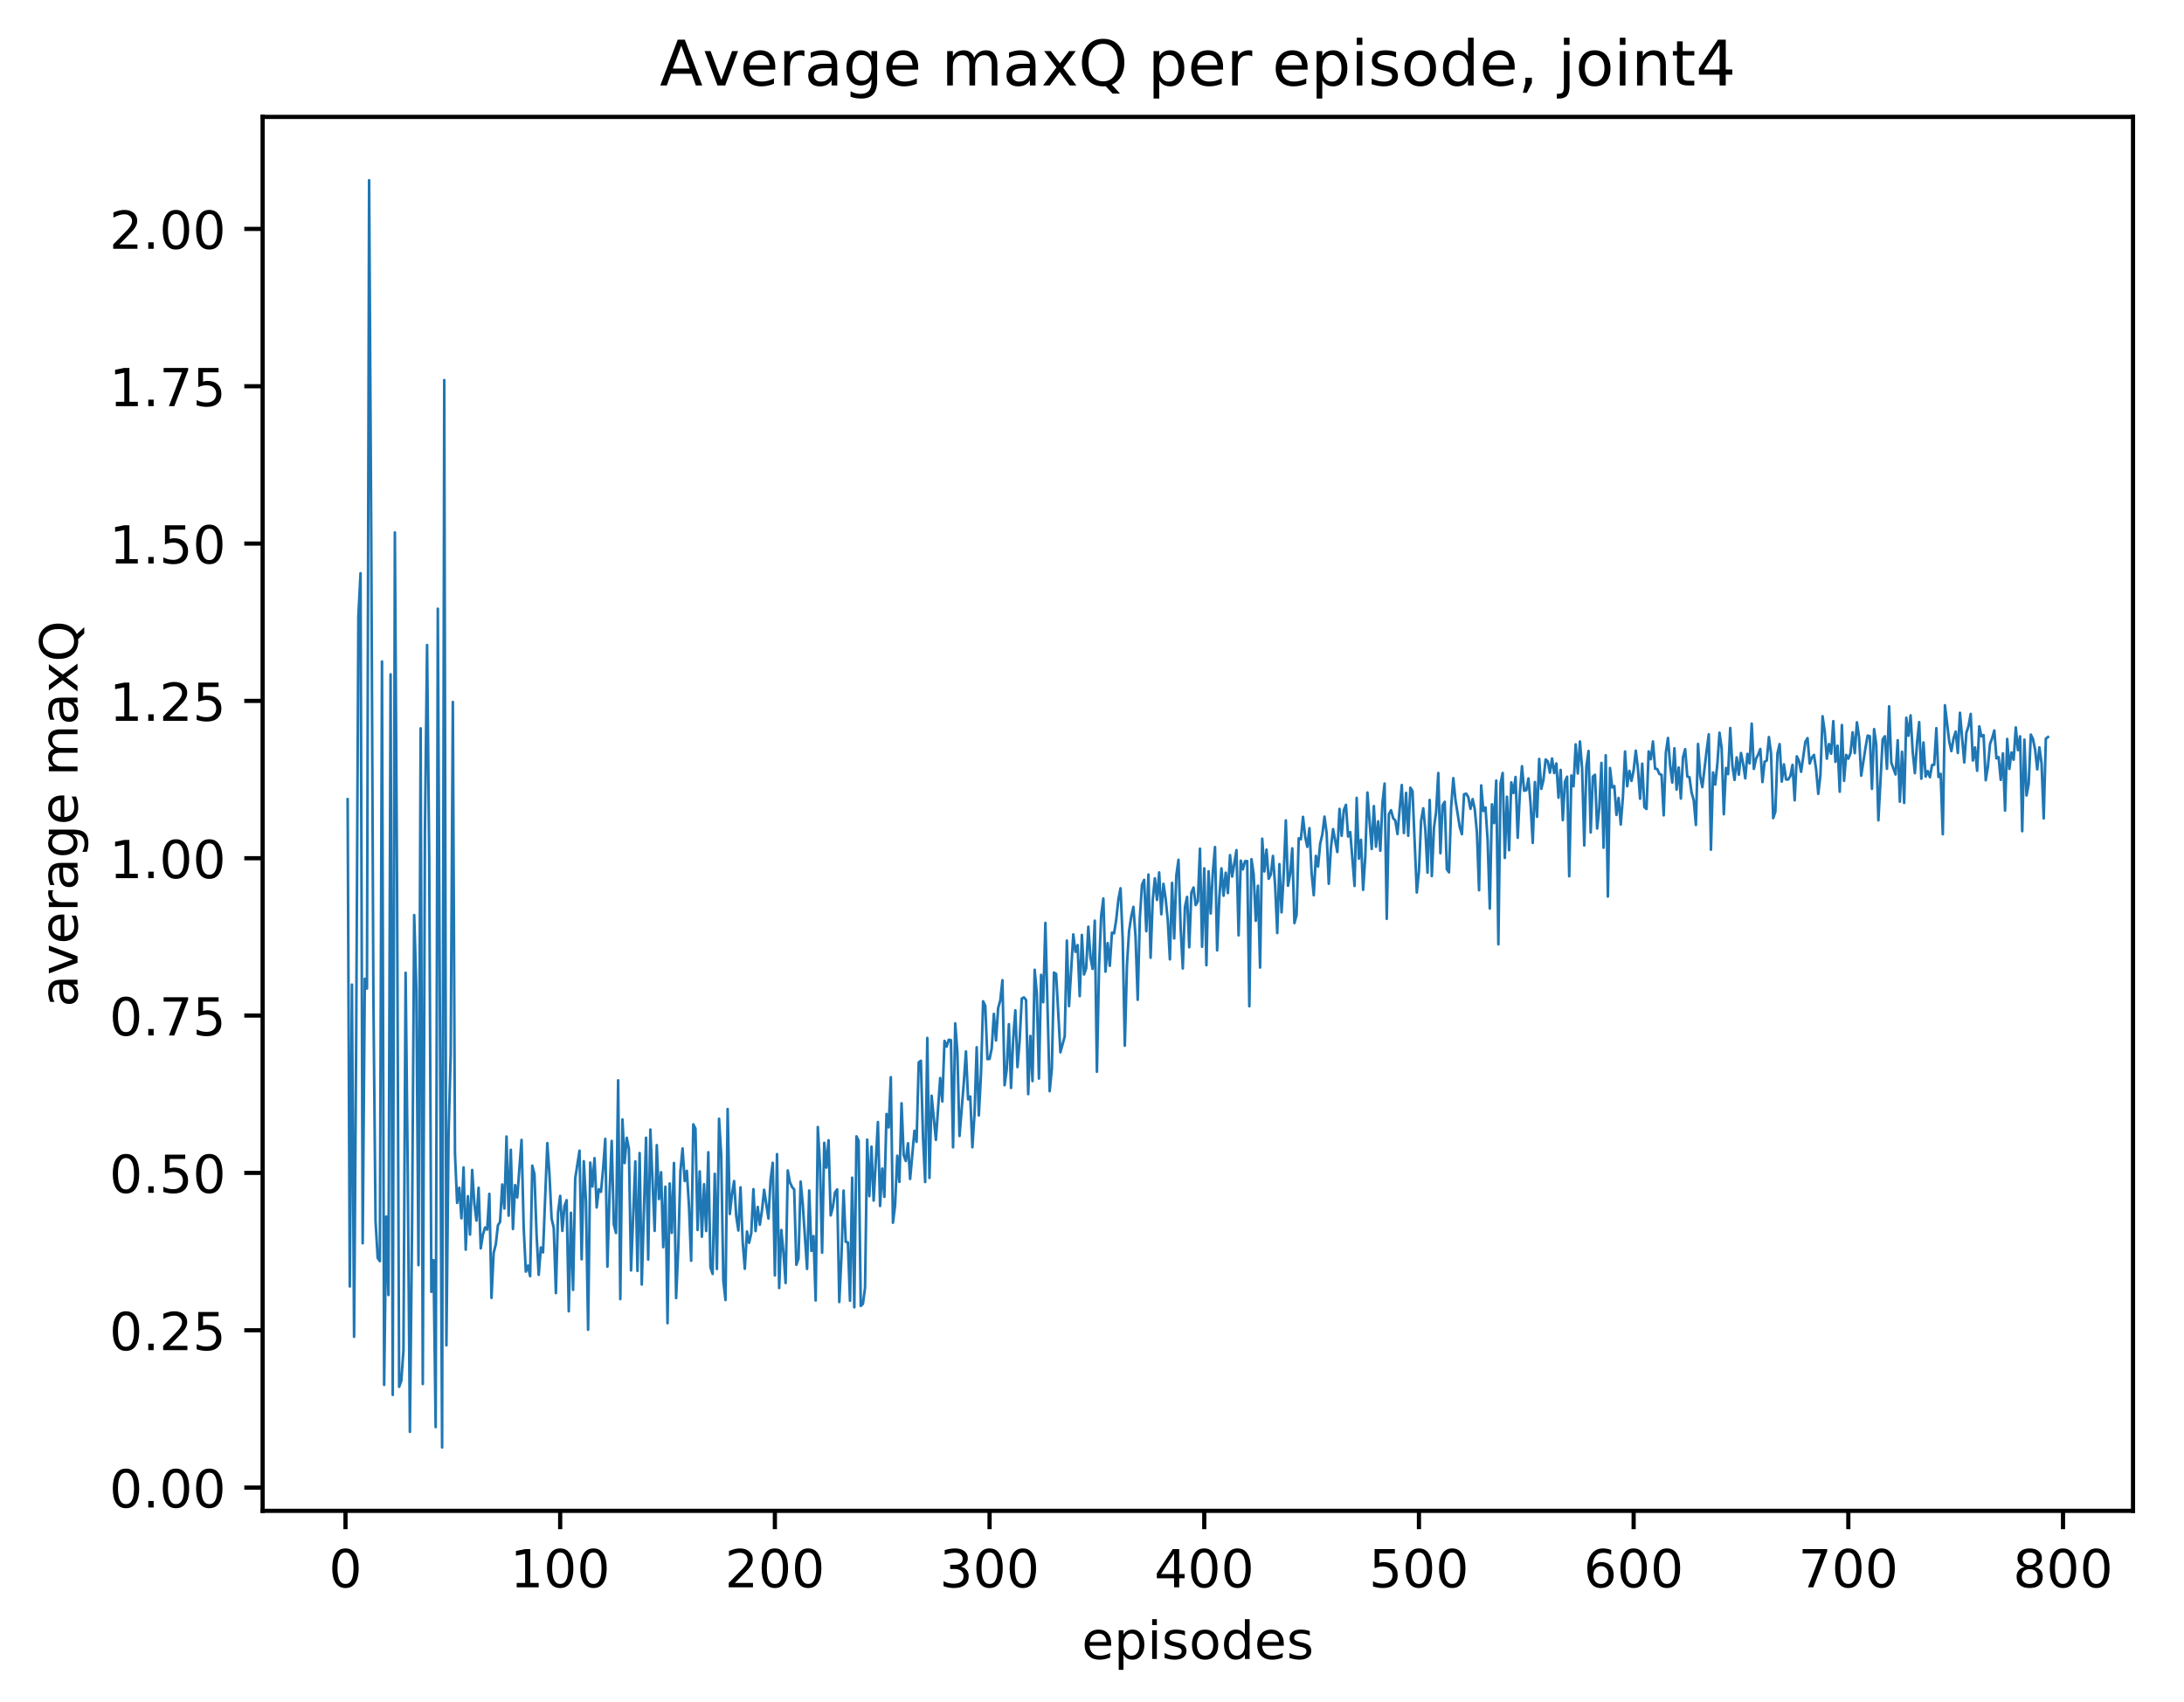 <?xml version="1.0" encoding="utf-8" standalone="no"?>
<!DOCTYPE svg PUBLIC "-//W3C//DTD SVG 1.1//EN"
  "http://www.w3.org/Graphics/SVG/1.1/DTD/svg11.dtd">
<!-- Created with matplotlib (http://matplotlib.org/) -->
<svg height="325pt" version="1.1" viewBox="0 0 417 325" width="417pt" xmlns="http://www.w3.org/2000/svg" xmlns:xlink="http://www.w3.org/1999/xlink">
 <defs>
  <style type="text/css">
*{stroke-linecap:butt;stroke-linejoin:round;}
  </style>
 </defs>
 <g id="figure_1">
  <g id="patch_1">
   <path d="M 0 325.986 
L 417.964 325.986 
L 417.964 0 
L 0 0 
z
" style="fill:#ffffff;"/>
  </g>
  <g id="axes_1">
   <g id="patch_2">
    <path d="M 50.144 288.43 
L 407.264 288.43 
L 407.264 22.318 
L 50.144 22.318 
z
" style="fill:#ffffff;"/>
   </g>
   <g id="matplotlib.axis_1">
    <g id="xtick_1">
     <g id="line2d_1">
      <defs>
       <path d="M 0 0 
L 0 3.5 
" id="m34936a5a28" style="stroke:#000000;stroke-width:0.8;"/>
      </defs>
      <g>
       <use style="stroke:#000000;stroke-width:0.8;" x="65.967" xlink:href="#m34936a5a28" y="288.43"/>
      </g>
     </g>
     <g id="text_1">
      <!-- 0 -->
      <defs>
       <path d="M 31.781 66.406 
Q 24.172 66.406 20.328 58.906 
Q 16.5 51.422 16.5 36.375 
Q 16.5 21.391 20.328 13.891 
Q 24.172 6.391 31.781 6.391 
Q 39.453 6.391 43.281 13.891 
Q 47.125 21.391 47.125 36.375 
Q 47.125 51.422 43.281 58.906 
Q 39.453 66.406 31.781 66.406 
z
M 31.781 74.219 
Q 44.047 74.219 50.516 64.516 
Q 56.984 54.828 56.984 36.375 
Q 56.984 17.969 50.516 8.266 
Q 44.047 -1.422 31.781 -1.422 
Q 19.531 -1.422 13.062 8.266 
Q 6.594 17.969 6.594 36.375 
Q 6.594 54.828 13.062 64.516 
Q 19.531 74.219 31.781 74.219 
z
" id="DejaVuSans-30"/>
      </defs>
      <g transform="translate(62.785 303.029)scale(0.1 -0.1)">
       <use xlink:href="#DejaVuSans-30"/>
      </g>
     </g>
    </g>
    <g id="xtick_2">
     <g id="line2d_2">
      <g>
       <use style="stroke:#000000;stroke-width:0.8;" x="106.958" xlink:href="#m34936a5a28" y="288.43"/>
      </g>
     </g>
     <g id="text_2">
      <!-- 100 -->
      <defs>
       <path d="M 12.406 8.297 
L 28.516 8.297 
L 28.516 63.922 
L 10.984 60.406 
L 10.984 69.391 
L 28.422 72.906 
L 38.281 72.906 
L 38.281 8.297 
L 54.391 8.297 
L 54.391 0 
L 12.406 0 
z
" id="DejaVuSans-31"/>
      </defs>
      <g transform="translate(97.415 303.029)scale(0.1 -0.1)">
       <use xlink:href="#DejaVuSans-31"/>
       <use x="63.623" xlink:href="#DejaVuSans-30"/>
       <use x="127.246" xlink:href="#DejaVuSans-30"/>
      </g>
     </g>
    </g>
    <g id="xtick_3">
     <g id="line2d_3">
      <g>
       <use style="stroke:#000000;stroke-width:0.8;" x="147.95" xlink:href="#m34936a5a28" y="288.43"/>
      </g>
     </g>
     <g id="text_3">
      <!-- 200 -->
      <defs>
       <path d="M 19.188 8.297 
L 53.609 8.297 
L 53.609 0 
L 7.328 0 
L 7.328 8.297 
Q 12.938 14.109 22.625 23.891 
Q 32.328 33.688 34.812 36.531 
Q 39.547 41.844 41.422 45.531 
Q 43.312 49.219 43.312 52.781 
Q 43.312 58.594 39.234 62.25 
Q 35.156 65.922 28.609 65.922 
Q 23.969 65.922 18.812 64.312 
Q 13.672 62.703 7.812 59.422 
L 7.812 69.391 
Q 13.766 71.781 18.938 73 
Q 24.125 74.219 28.422 74.219 
Q 39.75 74.219 46.484 68.547 
Q 53.219 62.891 53.219 53.422 
Q 53.219 48.922 51.531 44.891 
Q 49.859 40.875 45.406 35.406 
Q 44.188 33.984 37.641 27.219 
Q 31.109 20.453 19.188 8.297 
z
" id="DejaVuSans-32"/>
      </defs>
      <g transform="translate(138.406 303.029)scale(0.1 -0.1)">
       <use xlink:href="#DejaVuSans-32"/>
       <use x="63.623" xlink:href="#DejaVuSans-30"/>
       <use x="127.246" xlink:href="#DejaVuSans-30"/>
      </g>
     </g>
    </g>
    <g id="xtick_4">
     <g id="line2d_4">
      <g>
       <use style="stroke:#000000;stroke-width:0.8;" x="188.942" xlink:href="#m34936a5a28" y="288.43"/>
      </g>
     </g>
     <g id="text_4">
      <!-- 300 -->
      <defs>
       <path d="M 40.578 39.312 
Q 47.656 37.797 51.625 33 
Q 55.609 28.219 55.609 21.188 
Q 55.609 10.406 48.188 4.484 
Q 40.766 -1.422 27.094 -1.422 
Q 22.516 -1.422 17.656 -0.516 
Q 12.797 0.391 7.625 2.203 
L 7.625 11.719 
Q 11.719 9.328 16.594 8.109 
Q 21.484 6.891 26.812 6.891 
Q 36.078 6.891 40.938 10.547 
Q 45.797 14.203 45.797 21.188 
Q 45.797 27.641 41.281 31.266 
Q 36.766 34.906 28.719 34.906 
L 20.219 34.906 
L 20.219 43.016 
L 29.109 43.016 
Q 36.375 43.016 40.234 45.922 
Q 44.094 48.828 44.094 54.297 
Q 44.094 59.906 40.109 62.906 
Q 36.141 65.922 28.719 65.922 
Q 24.656 65.922 20.016 65.031 
Q 15.375 64.156 9.812 62.312 
L 9.812 71.094 
Q 15.438 72.656 20.344 73.438 
Q 25.25 74.219 29.594 74.219 
Q 40.828 74.219 47.359 69.109 
Q 53.906 64.016 53.906 55.328 
Q 53.906 49.266 50.438 45.094 
Q 46.969 40.922 40.578 39.312 
z
" id="DejaVuSans-33"/>
      </defs>
      <g transform="translate(179.398 303.029)scale(0.1 -0.1)">
       <use xlink:href="#DejaVuSans-33"/>
       <use x="63.623" xlink:href="#DejaVuSans-30"/>
       <use x="127.246" xlink:href="#DejaVuSans-30"/>
      </g>
     </g>
    </g>
    <g id="xtick_5">
     <g id="line2d_5">
      <g>
       <use style="stroke:#000000;stroke-width:0.8;" x="229.934" xlink:href="#m34936a5a28" y="288.43"/>
      </g>
     </g>
     <g id="text_5">
      <!-- 400 -->
      <defs>
       <path d="M 37.797 64.312 
L 12.891 25.391 
L 37.797 25.391 
z
M 35.203 72.906 
L 47.609 72.906 
L 47.609 25.391 
L 58.016 25.391 
L 58.016 17.188 
L 47.609 17.188 
L 47.609 0 
L 37.797 0 
L 37.797 17.188 
L 4.891 17.188 
L 4.891 26.703 
z
" id="DejaVuSans-34"/>
      </defs>
      <g transform="translate(220.39 303.029)scale(0.1 -0.1)">
       <use xlink:href="#DejaVuSans-34"/>
       <use x="63.623" xlink:href="#DejaVuSans-30"/>
       <use x="127.246" xlink:href="#DejaVuSans-30"/>
      </g>
     </g>
    </g>
    <g id="xtick_6">
     <g id="line2d_6">
      <g>
       <use style="stroke:#000000;stroke-width:0.8;" x="270.925" xlink:href="#m34936a5a28" y="288.43"/>
      </g>
     </g>
     <g id="text_6">
      <!-- 500 -->
      <defs>
       <path d="M 10.797 72.906 
L 49.516 72.906 
L 49.516 64.594 
L 19.828 64.594 
L 19.828 46.734 
Q 21.969 47.469 24.109 47.828 
Q 26.266 48.188 28.422 48.188 
Q 40.625 48.188 47.75 41.5 
Q 54.891 34.812 54.891 23.391 
Q 54.891 11.625 47.562 5.094 
Q 40.234 -1.422 26.906 -1.422 
Q 22.312 -1.422 17.547 -0.641 
Q 12.797 0.141 7.719 1.703 
L 7.719 11.625 
Q 12.109 9.234 16.797 8.062 
Q 21.484 6.891 26.703 6.891 
Q 35.156 6.891 40.078 11.328 
Q 45.016 15.766 45.016 23.391 
Q 45.016 31 40.078 35.438 
Q 35.156 39.891 26.703 39.891 
Q 22.75 39.891 18.812 39.016 
Q 14.891 38.141 10.797 36.281 
z
" id="DejaVuSans-35"/>
      </defs>
      <g transform="translate(261.381 303.029)scale(0.1 -0.1)">
       <use xlink:href="#DejaVuSans-35"/>
       <use x="63.623" xlink:href="#DejaVuSans-30"/>
       <use x="127.246" xlink:href="#DejaVuSans-30"/>
      </g>
     </g>
    </g>
    <g id="xtick_7">
     <g id="line2d_7">
      <g>
       <use style="stroke:#000000;stroke-width:0.8;" x="311.917" xlink:href="#m34936a5a28" y="288.43"/>
      </g>
     </g>
     <g id="text_7">
      <!-- 600 -->
      <defs>
       <path d="M 33.016 40.375 
Q 26.375 40.375 22.484 35.828 
Q 18.609 31.297 18.609 23.391 
Q 18.609 15.531 22.484 10.953 
Q 26.375 6.391 33.016 6.391 
Q 39.656 6.391 43.531 10.953 
Q 47.406 15.531 47.406 23.391 
Q 47.406 31.297 43.531 35.828 
Q 39.656 40.375 33.016 40.375 
z
M 52.594 71.297 
L 52.594 62.312 
Q 48.875 64.062 45.094 64.984 
Q 41.312 65.922 37.594 65.922 
Q 27.828 65.922 22.672 59.328 
Q 17.531 52.734 16.797 39.406 
Q 19.672 43.656 24.016 45.922 
Q 28.375 48.188 33.594 48.188 
Q 44.578 48.188 50.953 41.516 
Q 57.328 34.859 57.328 23.391 
Q 57.328 12.156 50.688 5.359 
Q 44.047 -1.422 33.016 -1.422 
Q 20.359 -1.422 13.672 8.266 
Q 6.984 17.969 6.984 36.375 
Q 6.984 53.656 15.188 63.938 
Q 23.391 74.219 37.203 74.219 
Q 40.922 74.219 44.703 73.484 
Q 48.484 72.75 52.594 71.297 
z
" id="DejaVuSans-36"/>
      </defs>
      <g transform="translate(302.373 303.029)scale(0.1 -0.1)">
       <use xlink:href="#DejaVuSans-36"/>
       <use x="63.623" xlink:href="#DejaVuSans-30"/>
       <use x="127.246" xlink:href="#DejaVuSans-30"/>
      </g>
     </g>
    </g>
    <g id="xtick_8">
     <g id="line2d_8">
      <g>
       <use style="stroke:#000000;stroke-width:0.8;" x="352.909" xlink:href="#m34936a5a28" y="288.43"/>
      </g>
     </g>
     <g id="text_8">
      <!-- 700 -->
      <defs>
       <path d="M 8.203 72.906 
L 55.078 72.906 
L 55.078 68.703 
L 28.609 0 
L 18.312 0 
L 43.219 64.594 
L 8.203 64.594 
z
" id="DejaVuSans-37"/>
      </defs>
      <g transform="translate(343.365 303.029)scale(0.1 -0.1)">
       <use xlink:href="#DejaVuSans-37"/>
       <use x="63.623" xlink:href="#DejaVuSans-30"/>
       <use x="127.246" xlink:href="#DejaVuSans-30"/>
      </g>
     </g>
    </g>
    <g id="xtick_9">
     <g id="line2d_9">
      <g>
       <use style="stroke:#000000;stroke-width:0.8;" x="393.9" xlink:href="#m34936a5a28" y="288.43"/>
      </g>
     </g>
     <g id="text_9">
      <!-- 800 -->
      <defs>
       <path d="M 31.781 34.625 
Q 24.75 34.625 20.719 30.859 
Q 16.703 27.094 16.703 20.516 
Q 16.703 13.922 20.719 10.156 
Q 24.75 6.391 31.781 6.391 
Q 38.812 6.391 42.859 10.172 
Q 46.922 13.969 46.922 20.516 
Q 46.922 27.094 42.891 30.859 
Q 38.875 34.625 31.781 34.625 
z
M 21.922 38.812 
Q 15.578 40.375 12.031 44.719 
Q 8.5 49.078 8.5 55.328 
Q 8.5 64.062 14.719 69.141 
Q 20.953 74.219 31.781 74.219 
Q 42.672 74.219 48.875 69.141 
Q 55.078 64.062 55.078 55.328 
Q 55.078 49.078 51.531 44.719 
Q 48 40.375 41.703 38.812 
Q 48.828 37.156 52.797 32.312 
Q 56.781 27.484 56.781 20.516 
Q 56.781 9.906 50.312 4.234 
Q 43.844 -1.422 31.781 -1.422 
Q 19.734 -1.422 13.25 4.234 
Q 6.781 9.906 6.781 20.516 
Q 6.781 27.484 10.781 32.312 
Q 14.797 37.156 21.922 38.812 
z
M 18.312 54.391 
Q 18.312 48.734 21.844 45.562 
Q 25.391 42.391 31.781 42.391 
Q 38.141 42.391 41.719 45.562 
Q 45.312 48.734 45.312 54.391 
Q 45.312 60.062 41.719 63.234 
Q 38.141 66.406 31.781 66.406 
Q 25.391 66.406 21.844 63.234 
Q 18.312 60.062 18.312 54.391 
z
" id="DejaVuSans-38"/>
      </defs>
      <g transform="translate(384.357 303.029)scale(0.1 -0.1)">
       <use xlink:href="#DejaVuSans-38"/>
       <use x="63.623" xlink:href="#DejaVuSans-30"/>
       <use x="127.246" xlink:href="#DejaVuSans-30"/>
      </g>
     </g>
    </g>
    <g id="text_10">
     <!-- episodes -->
     <defs>
      <path d="M 56.203 29.594 
L 56.203 25.203 
L 14.891 25.203 
Q 15.484 15.922 20.484 11.062 
Q 25.484 6.203 34.422 6.203 
Q 39.594 6.203 44.453 7.469 
Q 49.312 8.734 54.109 11.281 
L 54.109 2.781 
Q 49.266 0.734 44.188 -0.344 
Q 39.109 -1.422 33.891 -1.422 
Q 20.797 -1.422 13.156 6.188 
Q 5.516 13.812 5.516 26.812 
Q 5.516 40.234 12.766 48.109 
Q 20.016 56 32.328 56 
Q 43.359 56 49.781 48.891 
Q 56.203 41.797 56.203 29.594 
z
M 47.219 32.234 
Q 47.125 39.594 43.094 43.984 
Q 39.062 48.391 32.422 48.391 
Q 24.906 48.391 20.391 44.141 
Q 15.875 39.891 15.188 32.172 
z
" id="DejaVuSans-65"/>
      <path d="M 18.109 8.203 
L 18.109 -20.797 
L 9.078 -20.797 
L 9.078 54.688 
L 18.109 54.688 
L 18.109 46.391 
Q 20.953 51.266 25.266 53.625 
Q 29.594 56 35.594 56 
Q 45.562 56 51.781 48.094 
Q 58.016 40.188 58.016 27.297 
Q 58.016 14.406 51.781 6.484 
Q 45.562 -1.422 35.594 -1.422 
Q 29.594 -1.422 25.266 0.953 
Q 20.953 3.328 18.109 8.203 
z
M 48.688 27.297 
Q 48.688 37.203 44.609 42.844 
Q 40.531 48.484 33.406 48.484 
Q 26.266 48.484 22.188 42.844 
Q 18.109 37.203 18.109 27.297 
Q 18.109 17.391 22.188 11.75 
Q 26.266 6.109 33.406 6.109 
Q 40.531 6.109 44.609 11.75 
Q 48.688 17.391 48.688 27.297 
z
" id="DejaVuSans-70"/>
      <path d="M 9.422 54.688 
L 18.406 54.688 
L 18.406 0 
L 9.422 0 
z
M 9.422 75.984 
L 18.406 75.984 
L 18.406 64.594 
L 9.422 64.594 
z
" id="DejaVuSans-69"/>
      <path d="M 44.281 53.078 
L 44.281 44.578 
Q 40.484 46.531 36.375 47.5 
Q 32.281 48.484 27.875 48.484 
Q 21.188 48.484 17.844 46.438 
Q 14.5 44.391 14.5 40.281 
Q 14.5 37.156 16.891 35.375 
Q 19.281 33.594 26.516 31.984 
L 29.594 31.297 
Q 39.156 29.25 43.188 25.516 
Q 47.219 21.781 47.219 15.094 
Q 47.219 7.469 41.188 3.016 
Q 35.156 -1.422 24.609 -1.422 
Q 20.219 -1.422 15.453 -0.562 
Q 10.688 0.297 5.422 2 
L 5.422 11.281 
Q 10.406 8.688 15.234 7.391 
Q 20.062 6.109 24.812 6.109 
Q 31.156 6.109 34.562 8.281 
Q 37.984 10.453 37.984 14.406 
Q 37.984 18.062 35.516 20.016 
Q 33.062 21.969 24.703 23.781 
L 21.578 24.516 
Q 13.234 26.266 9.516 29.906 
Q 5.812 33.547 5.812 39.891 
Q 5.812 47.609 11.281 51.797 
Q 16.75 56 26.812 56 
Q 31.781 56 36.172 55.266 
Q 40.578 54.547 44.281 53.078 
z
" id="DejaVuSans-73"/>
      <path d="M 30.609 48.391 
Q 23.391 48.391 19.188 42.75 
Q 14.984 37.109 14.984 27.297 
Q 14.984 17.484 19.156 11.844 
Q 23.344 6.203 30.609 6.203 
Q 37.797 6.203 41.984 11.859 
Q 46.188 17.531 46.188 27.297 
Q 46.188 37.016 41.984 42.703 
Q 37.797 48.391 30.609 48.391 
z
M 30.609 56 
Q 42.328 56 49.016 48.375 
Q 55.719 40.766 55.719 27.297 
Q 55.719 13.875 49.016 6.219 
Q 42.328 -1.422 30.609 -1.422 
Q 18.844 -1.422 12.172 6.219 
Q 5.516 13.875 5.516 27.297 
Q 5.516 40.766 12.172 48.375 
Q 18.844 56 30.609 56 
z
" id="DejaVuSans-6f"/>
      <path d="M 45.406 46.391 
L 45.406 75.984 
L 54.391 75.984 
L 54.391 0 
L 45.406 0 
L 45.406 8.203 
Q 42.578 3.328 38.25 0.953 
Q 33.938 -1.422 27.875 -1.422 
Q 17.969 -1.422 11.734 6.484 
Q 5.516 14.406 5.516 27.297 
Q 5.516 40.188 11.734 48.094 
Q 17.969 56 27.875 56 
Q 33.938 56 38.25 53.625 
Q 42.578 51.266 45.406 46.391 
z
M 14.797 27.297 
Q 14.797 17.391 18.875 11.75 
Q 22.953 6.109 30.078 6.109 
Q 37.203 6.109 41.297 11.75 
Q 45.406 17.391 45.406 27.297 
Q 45.406 37.203 41.297 42.844 
Q 37.203 48.484 30.078 48.484 
Q 22.953 48.484 18.875 42.844 
Q 14.797 37.203 14.797 27.297 
z
" id="DejaVuSans-64"/>
     </defs>
     <g transform="translate(206.544 316.707)scale(0.1 -0.1)">
      <use xlink:href="#DejaVuSans-65"/>
      <use x="61.523" xlink:href="#DejaVuSans-70"/>
      <use x="125" xlink:href="#DejaVuSans-69"/>
      <use x="152.783" xlink:href="#DejaVuSans-73"/>
      <use x="204.883" xlink:href="#DejaVuSans-6f"/>
      <use x="266.064" xlink:href="#DejaVuSans-64"/>
      <use x="329.541" xlink:href="#DejaVuSans-65"/>
      <use x="391.064" xlink:href="#DejaVuSans-73"/>
     </g>
    </g>
   </g>
   <g id="matplotlib.axis_2">
    <g id="ytick_1">
     <g id="line2d_10">
      <defs>
       <path d="M 0 0 
L -3.5 0 
" id="m92c2879c19" style="stroke:#000000;stroke-width:0.8;"/>
      </defs>
      <g>
       <use style="stroke:#000000;stroke-width:0.8;" x="50.144" xlink:href="#m92c2879c19" y="283.992"/>
      </g>
     </g>
     <g id="text_11">
      <!-- 0.00 -->
      <defs>
       <path d="M 10.688 12.406 
L 21 12.406 
L 21 0 
L 10.688 0 
z
" id="DejaVuSans-2e"/>
      </defs>
      <g transform="translate(20.878 287.791)scale(0.1 -0.1)">
       <use xlink:href="#DejaVuSans-30"/>
       <use x="63.623" xlink:href="#DejaVuSans-2e"/>
       <use x="95.41" xlink:href="#DejaVuSans-30"/>
       <use x="159.033" xlink:href="#DejaVuSans-30"/>
      </g>
     </g>
    </g>
    <g id="ytick_2">
     <g id="line2d_11">
      <g>
       <use style="stroke:#000000;stroke-width:0.8;" x="50.144" xlink:href="#m92c2879c19" y="253.955"/>
      </g>
     </g>
     <g id="text_12">
      <!-- 0.25 -->
      <g transform="translate(20.878 257.754)scale(0.1 -0.1)">
       <use xlink:href="#DejaVuSans-30"/>
       <use x="63.623" xlink:href="#DejaVuSans-2e"/>
       <use x="95.41" xlink:href="#DejaVuSans-32"/>
       <use x="159.033" xlink:href="#DejaVuSans-35"/>
      </g>
     </g>
    </g>
    <g id="ytick_3">
     <g id="line2d_12">
      <g>
       <use style="stroke:#000000;stroke-width:0.8;" x="50.144" xlink:href="#m92c2879c19" y="223.918"/>
      </g>
     </g>
     <g id="text_13">
      <!-- 0.50 -->
      <g transform="translate(20.878 227.718)scale(0.1 -0.1)">
       <use xlink:href="#DejaVuSans-30"/>
       <use x="63.623" xlink:href="#DejaVuSans-2e"/>
       <use x="95.41" xlink:href="#DejaVuSans-35"/>
       <use x="159.033" xlink:href="#DejaVuSans-30"/>
      </g>
     </g>
    </g>
    <g id="ytick_4">
     <g id="line2d_13">
      <g>
       <use style="stroke:#000000;stroke-width:0.8;" x="50.144" xlink:href="#m92c2879c19" y="193.882"/>
      </g>
     </g>
     <g id="text_14">
      <!-- 0.75 -->
      <g transform="translate(20.878 197.681)scale(0.1 -0.1)">
       <use xlink:href="#DejaVuSans-30"/>
       <use x="63.623" xlink:href="#DejaVuSans-2e"/>
       <use x="95.41" xlink:href="#DejaVuSans-37"/>
       <use x="159.033" xlink:href="#DejaVuSans-35"/>
      </g>
     </g>
    </g>
    <g id="ytick_5">
     <g id="line2d_14">
      <g>
       <use style="stroke:#000000;stroke-width:0.8;" x="50.144" xlink:href="#m92c2879c19" y="163.845"/>
      </g>
     </g>
     <g id="text_15">
      <!-- 1.00 -->
      <g transform="translate(20.878 167.645)scale(0.1 -0.1)">
       <use xlink:href="#DejaVuSans-31"/>
       <use x="63.623" xlink:href="#DejaVuSans-2e"/>
       <use x="95.41" xlink:href="#DejaVuSans-30"/>
       <use x="159.033" xlink:href="#DejaVuSans-30"/>
      </g>
     </g>
    </g>
    <g id="ytick_6">
     <g id="line2d_15">
      <g>
       <use style="stroke:#000000;stroke-width:0.8;" x="50.144" xlink:href="#m92c2879c19" y="133.809"/>
      </g>
     </g>
     <g id="text_16">
      <!-- 1.25 -->
      <g transform="translate(20.878 137.608)scale(0.1 -0.1)">
       <use xlink:href="#DejaVuSans-31"/>
       <use x="63.623" xlink:href="#DejaVuSans-2e"/>
       <use x="95.41" xlink:href="#DejaVuSans-32"/>
       <use x="159.033" xlink:href="#DejaVuSans-35"/>
      </g>
     </g>
    </g>
    <g id="ytick_7">
     <g id="line2d_16">
      <g>
       <use style="stroke:#000000;stroke-width:0.8;" x="50.144" xlink:href="#m92c2879c19" y="103.772"/>
      </g>
     </g>
     <g id="text_17">
      <!-- 1.50 -->
      <g transform="translate(20.878 107.571)scale(0.1 -0.1)">
       <use xlink:href="#DejaVuSans-31"/>
       <use x="63.623" xlink:href="#DejaVuSans-2e"/>
       <use x="95.41" xlink:href="#DejaVuSans-35"/>
       <use x="159.033" xlink:href="#DejaVuSans-30"/>
      </g>
     </g>
    </g>
    <g id="ytick_8">
     <g id="line2d_17">
      <g>
       <use style="stroke:#000000;stroke-width:0.8;" x="50.144" xlink:href="#m92c2879c19" y="73.736"/>
      </g>
     </g>
     <g id="text_18">
      <!-- 1.75 -->
      <g transform="translate(20.878 77.535)scale(0.1 -0.1)">
       <use xlink:href="#DejaVuSans-31"/>
       <use x="63.623" xlink:href="#DejaVuSans-2e"/>
       <use x="95.41" xlink:href="#DejaVuSans-37"/>
       <use x="159.033" xlink:href="#DejaVuSans-35"/>
      </g>
     </g>
    </g>
    <g id="ytick_9">
     <g id="line2d_18">
      <g>
       <use style="stroke:#000000;stroke-width:0.8;" x="50.144" xlink:href="#m92c2879c19" y="43.699"/>
      </g>
     </g>
     <g id="text_19">
      <!-- 2.00 -->
      <g transform="translate(20.878 47.498)scale(0.1 -0.1)">
       <use xlink:href="#DejaVuSans-32"/>
       <use x="63.623" xlink:href="#DejaVuSans-2e"/>
       <use x="95.41" xlink:href="#DejaVuSans-30"/>
       <use x="159.033" xlink:href="#DejaVuSans-30"/>
      </g>
     </g>
    </g>
    <g id="text_20">
     <!-- average maxQ -->
     <defs>
      <path d="M 34.281 27.484 
Q 23.391 27.484 19.188 25 
Q 14.984 22.516 14.984 16.5 
Q 14.984 11.719 18.141 8.906 
Q 21.297 6.109 26.703 6.109 
Q 34.188 6.109 38.703 11.406 
Q 43.219 16.703 43.219 25.484 
L 43.219 27.484 
z
M 52.203 31.203 
L 52.203 0 
L 43.219 0 
L 43.219 8.297 
Q 40.141 3.328 35.547 0.953 
Q 30.953 -1.422 24.312 -1.422 
Q 15.922 -1.422 10.953 3.297 
Q 6 8.016 6 15.922 
Q 6 25.141 12.172 29.828 
Q 18.359 34.516 30.609 34.516 
L 43.219 34.516 
L 43.219 35.406 
Q 43.219 41.609 39.141 45 
Q 35.062 48.391 27.688 48.391 
Q 23 48.391 18.547 47.266 
Q 14.109 46.141 10.016 43.891 
L 10.016 52.203 
Q 14.938 54.109 19.578 55.047 
Q 24.219 56 28.609 56 
Q 40.484 56 46.344 49.844 
Q 52.203 43.703 52.203 31.203 
z
" id="DejaVuSans-61"/>
      <path d="M 2.984 54.688 
L 12.5 54.688 
L 29.594 8.797 
L 46.688 54.688 
L 56.203 54.688 
L 35.688 0 
L 23.484 0 
z
" id="DejaVuSans-76"/>
      <path d="M 41.109 46.297 
Q 39.594 47.172 37.812 47.578 
Q 36.031 48 33.891 48 
Q 26.266 48 22.188 43.047 
Q 18.109 38.094 18.109 28.812 
L 18.109 0 
L 9.078 0 
L 9.078 54.688 
L 18.109 54.688 
L 18.109 46.188 
Q 20.953 51.172 25.484 53.578 
Q 30.031 56 36.531 56 
Q 37.453 56 38.578 55.875 
Q 39.703 55.766 41.062 55.516 
z
" id="DejaVuSans-72"/>
      <path d="M 45.406 27.984 
Q 45.406 37.75 41.375 43.109 
Q 37.359 48.484 30.078 48.484 
Q 22.859 48.484 18.828 43.109 
Q 14.797 37.75 14.797 27.984 
Q 14.797 18.266 18.828 12.891 
Q 22.859 7.516 30.078 7.516 
Q 37.359 7.516 41.375 12.891 
Q 45.406 18.266 45.406 27.984 
z
M 54.391 6.781 
Q 54.391 -7.172 48.188 -13.984 
Q 42 -20.797 29.203 -20.797 
Q 24.469 -20.797 20.266 -20.094 
Q 16.062 -19.391 12.109 -17.922 
L 12.109 -9.188 
Q 16.062 -11.328 19.922 -12.344 
Q 23.781 -13.375 27.781 -13.375 
Q 36.625 -13.375 41.016 -8.766 
Q 45.406 -4.156 45.406 5.172 
L 45.406 9.625 
Q 42.625 4.781 38.281 2.391 
Q 33.938 0 27.875 0 
Q 17.828 0 11.672 7.656 
Q 5.516 15.328 5.516 27.984 
Q 5.516 40.672 11.672 48.328 
Q 17.828 56 27.875 56 
Q 33.938 56 38.281 53.609 
Q 42.625 51.219 45.406 46.391 
L 45.406 54.688 
L 54.391 54.688 
z
" id="DejaVuSans-67"/>
      <path id="DejaVuSans-20"/>
      <path d="M 52 44.188 
Q 55.375 50.25 60.062 53.125 
Q 64.75 56 71.094 56 
Q 79.641 56 84.281 50.016 
Q 88.922 44.047 88.922 33.016 
L 88.922 0 
L 79.891 0 
L 79.891 32.719 
Q 79.891 40.578 77.094 44.375 
Q 74.312 48.188 68.609 48.188 
Q 61.625 48.188 57.562 43.547 
Q 53.516 38.922 53.516 30.906 
L 53.516 0 
L 44.484 0 
L 44.484 32.719 
Q 44.484 40.625 41.703 44.406 
Q 38.922 48.188 33.109 48.188 
Q 26.219 48.188 22.156 43.531 
Q 18.109 38.875 18.109 30.906 
L 18.109 0 
L 9.078 0 
L 9.078 54.688 
L 18.109 54.688 
L 18.109 46.188 
Q 21.188 51.219 25.484 53.609 
Q 29.781 56 35.688 56 
Q 41.656 56 45.828 52.969 
Q 50 49.953 52 44.188 
z
" id="DejaVuSans-6d"/>
      <path d="M 54.891 54.688 
L 35.109 28.078 
L 55.906 0 
L 45.312 0 
L 29.391 21.484 
L 13.484 0 
L 2.875 0 
L 24.125 28.609 
L 4.688 54.688 
L 15.281 54.688 
L 29.781 35.203 
L 44.281 54.688 
z
" id="DejaVuSans-78"/>
      <path d="M 39.406 66.219 
Q 28.656 66.219 22.328 58.203 
Q 16.016 50.203 16.016 36.375 
Q 16.016 22.609 22.328 14.594 
Q 28.656 6.594 39.406 6.594 
Q 50.141 6.594 56.422 14.594 
Q 62.703 22.609 62.703 36.375 
Q 62.703 50.203 56.422 58.203 
Q 50.141 66.219 39.406 66.219 
z
M 53.219 1.312 
L 66.219 -12.891 
L 54.297 -12.891 
L 43.5 -1.219 
Q 41.891 -1.312 41.031 -1.359 
Q 40.188 -1.422 39.406 -1.422 
Q 24.031 -1.422 14.812 8.859 
Q 5.609 19.141 5.609 36.375 
Q 5.609 53.656 14.812 63.938 
Q 24.031 74.219 39.406 74.219 
Q 54.734 74.219 63.906 63.938 
Q 73.094 53.656 73.094 36.375 
Q 73.094 23.688 67.984 14.641 
Q 62.891 5.609 53.219 1.312 
z
" id="DejaVuSans-51"/>
     </defs>
     <g transform="translate(14.798 192.263)rotate(-90)scale(0.1 -0.1)">
      <use xlink:href="#DejaVuSans-61"/>
      <use x="61.279" xlink:href="#DejaVuSans-76"/>
      <use x="120.459" xlink:href="#DejaVuSans-65"/>
      <use x="181.982" xlink:href="#DejaVuSans-72"/>
      <use x="223.096" xlink:href="#DejaVuSans-61"/>
      <use x="284.375" xlink:href="#DejaVuSans-67"/>
      <use x="347.852" xlink:href="#DejaVuSans-65"/>
      <use x="409.375" xlink:href="#DejaVuSans-20"/>
      <use x="441.162" xlink:href="#DejaVuSans-6d"/>
      <use x="538.574" xlink:href="#DejaVuSans-61"/>
      <use x="599.854" xlink:href="#DejaVuSans-78"/>
      <use x="659.033" xlink:href="#DejaVuSans-51"/>
     </g>
    </g>
   </g>
   <g id="line2d_19">
    <path clip-path="url(#p1e0d0f9384)" d="M 66.376 152.58 
L 66.786 245.595 
L 67.196 187.967 
L 67.606 255.201 
L 68.016 196.874 
L 68.426 117.645 
L 68.836 109.434 
L 69.246 237.346 
L 69.656 186.853 
L 70.066 188.717 
L 70.476 34.414 
L 70.886 102.924 
L 71.295 190.349 
L 71.705 233.107 
L 72.115 240.164 
L 72.525 240.772 
L 72.935 126.291 
L 73.345 264.381 
L 73.755 232.255 
L 74.165 247.232 
L 74.575 128.749 
L 74.985 266.295 
L 75.395 101.658 
L 75.805 167.76 
L 76.214 264.755 
L 76.624 263.582 
L 77.034 257.811 
L 77.444 185.714 
L 77.854 223.742 
L 78.264 273.347 
L 78.674 234.36 
L 79.084 174.694 
L 79.494 188.917 
L 79.904 241.526 
L 80.314 139.044 
L 80.724 264.216 
L 81.134 158.535 
L 81.543 123.148 
L 81.953 163.785 
L 82.363 246.627 
L 82.773 240.576 
L 83.183 272.438 
L 83.593 116.211 
L 84.413 276.334 
L 84.823 72.563 
L 85.233 256.834 
L 85.643 216.642 
L 86.053 201.316 
L 86.462 134.015 
L 86.872 220.297 
L 87.282 229.644 
L 87.692 226.746 
L 88.102 232.587 
L 88.512 222.869 
L 88.922 238.573 
L 89.332 228.358 
L 89.742 235.69 
L 90.152 223.358 
L 90.562 229.715 
L 90.972 233.019 
L 91.381 226.754 
L 91.791 238.324 
L 92.201 235.716 
L 92.611 234.334 
L 93.021 234.741 
L 93.431 227.913 
L 93.841 247.774 
L 94.251 239.198 
L 94.661 237.569 
L 95.071 233.92 
L 95.481 233.269 
L 95.891 226.13 
L 96.3 230.709 
L 96.71 216.971 
L 97.12 232.08 
L 97.53 219.502 
L 97.94 234.63 
L 98.35 226.246 
L 98.76 228.599 
L 99.58 217.615 
L 99.99 234.38 
L 100.4 242.759 
L 100.81 241.616 
L 101.219 243.635 
L 101.629 222.529 
L 102.039 224.135 
L 102.449 235.687 
L 102.859 243.376 
L 103.269 238.159 
L 103.679 239.086 
L 104.499 218.236 
L 104.909 224.212 
L 105.319 232.647 
L 105.729 234.421 
L 106.138 246.862 
L 106.548 231.467 
L 106.958 228.301 
L 107.368 234.994 
L 107.778 230.252 
L 108.188 229.122 
L 108.598 250.338 
L 109.008 231.527 
L 109.418 246.251 
L 109.828 224.989 
L 110.648 219.665 
L 111.057 240.401 
L 111.467 221.685 
L 111.877 229.386 
L 112.287 253.856 
L 112.697 221.945 
L 113.107 226.513 
L 113.517 221.104 
L 113.927 230.517 
L 114.337 227.044 
L 114.747 227.526 
L 115.157 223.099 
L 115.567 217.422 
L 115.976 241.816 
L 116.386 227.832 
L 116.796 217.812 
L 117.206 233.775 
L 117.616 235.391 
L 118.026 206.246 
L 118.436 248.007 
L 118.846 213.711 
L 119.256 222.037 
L 119.666 217.209 
L 120.076 219.306 
L 120.486 242.539 
L 121.305 221.72 
L 121.715 242.622 
L 122.125 220.13 
L 122.535 245.225 
L 123.355 217.203 
L 123.765 240.462 
L 124.175 215.636 
L 124.995 234.99 
L 125.405 218.615 
L 125.814 228.918 
L 126.224 223.789 
L 126.634 238.094 
L 127.044 226.551 
L 127.454 252.607 
L 127.864 225.927 
L 128.274 235.361 
L 128.684 222.029 
L 129.094 247.807 
L 129.504 238.357 
L 129.914 223.574 
L 130.324 219.246 
L 130.734 225.476 
L 131.143 223.522 
L 131.553 230.363 
L 131.963 240.689 
L 132.373 214.647 
L 132.783 215.469 
L 133.193 234.808 
L 133.603 223.639 
L 134.013 236.101 
L 134.423 226.079 
L 134.833 235.013 
L 135.243 219.978 
L 135.653 241.939 
L 136.062 243.206 
L 136.472 224.098 
L 136.882 242.263 
L 137.292 213.58 
L 137.702 220.56 
L 138.112 244.526 
L 138.522 248.185 
L 138.932 211.721 
L 139.342 231.763 
L 139.752 228.073 
L 140.162 225.473 
L 140.572 232.14 
L 140.981 234.915 
L 141.391 226.672 
L 141.801 237.007 
L 142.211 242.221 
L 142.621 235.106 
L 143.031 237.263 
L 143.441 235.416 
L 143.851 227.017 
L 144.261 235.021 
L 144.671 230.416 
L 145.081 233.809 
L 145.491 231.063 
L 145.9 227.137 
L 146.72 232.631 
L 147.13 225.249 
L 147.54 221.988 
L 147.95 243.486 
L 148.36 220.334 
L 148.77 245.897 
L 149.18 234.82 
L 149.59 239.177 
L 150 244.934 
L 150.41 223.452 
L 150.819 225.712 
L 151.229 226.591 
L 151.639 227.085 
L 152.049 241.461 
L 152.459 240.263 
L 152.869 225.584 
L 153.279 229.976 
L 154.099 242.252 
L 154.509 227.278 
L 154.919 238.809 
L 155.329 235.976 
L 155.738 248.277 
L 156.148 215.161 
L 156.558 222.38 
L 156.968 239.141 
L 157.378 218.179 
L 157.788 222.907 
L 158.198 217.687 
L 158.608 232.029 
L 159.018 230.46 
L 159.428 227.659 
L 159.838 227.067 
L 160.248 248.562 
L 160.657 239.969 
L 161.067 227.295 
L 161.477 237.066 
L 161.887 237.195 
L 162.297 248.32 
L 162.707 224.83 
L 163.117 249.577 
L 163.527 216.937 
L 163.937 217.778 
L 164.347 249.307 
L 164.757 248.922 
L 165.167 245.828 
L 165.576 217.566 
L 165.986 228.356 
L 166.396 218.907 
L 166.806 229.205 
L 167.626 214.209 
L 168.036 230.231 
L 168.446 223.093 
L 168.856 228.485 
L 169.266 212.673 
L 169.676 215.232 
L 170.086 205.649 
L 170.495 233.43 
L 170.905 230.059 
L 171.315 220.64 
L 171.725 225.625 
L 172.135 210.62 
L 172.545 220.519 
L 172.955 221.648 
L 173.365 218.264 
L 173.775 225.076 
L 174.595 215.883 
L 175.005 217.984 
L 175.414 202.818 
L 175.824 202.509 
L 176.234 217.079 
L 176.644 225.659 
L 177.054 198.146 
L 177.464 224.877 
L 177.874 209.19 
L 178.694 217.613 
L 179.514 205.8 
L 179.924 210.271 
L 180.334 198.715 
L 180.743 199.804 
L 181.153 198.494 
L 181.563 198.569 
L 181.973 219.033 
L 182.383 195.37 
L 182.793 200.867 
L 183.203 216.864 
L 184.023 206.721 
L 184.433 200.733 
L 184.843 209.876 
L 185.253 209.33 
L 185.662 219.022 
L 186.072 212.599 
L 186.482 199.93 
L 186.892 212.941 
L 187.302 205.082 
L 187.712 191.155 
L 188.122 192.015 
L 188.532 202.199 
L 188.942 202.156 
L 189.352 200.148 
L 189.762 193.557 
L 190.172 198.636 
L 190.581 192.48 
L 190.991 190.95 
L 191.401 187.126 
L 191.811 207.178 
L 192.221 204.123 
L 192.631 195.527 
L 193.041 207.695 
L 193.451 198.41 
L 193.861 192.874 
L 194.271 203.719 
L 194.681 198.711 
L 195.091 190.636 
L 195.5 190.414 
L 195.91 190.896 
L 196.32 208.877 
L 196.73 197.77 
L 197.14 206.381 
L 197.55 185.137 
L 197.96 189.608 
L 198.37 205.912 
L 198.78 186.115 
L 199.19 191.329 
L 199.6 176.192 
L 200.419 208.315 
L 200.829 204.047 
L 201.239 185.668 
L 201.649 185.927 
L 202.469 200.893 
L 203.289 197.86 
L 203.699 179.563 
L 204.109 192.082 
L 204.929 178.383 
L 205.338 181.708 
L 205.748 180.435 
L 206.158 190.168 
L 206.568 178.484 
L 206.978 186.037 
L 207.388 184.838 
L 207.798 176.916 
L 208.208 182.763 
L 208.618 184.969 
L 209.028 175.763 
L 209.438 204.61 
L 209.848 184.596 
L 210.257 174.759 
L 210.667 171.531 
L 211.077 185.486 
L 211.487 180.048 
L 211.897 184.377 
L 212.307 178.05 
L 212.717 178.184 
L 213.127 175.544 
L 213.537 171.715 
L 213.947 169.581 
L 214.357 179.243 
L 214.767 199.628 
L 215.176 184.209 
L 215.586 177.685 
L 215.996 174.98 
L 216.406 173.131 
L 216.816 178.851 
L 217.226 190.872 
L 217.636 175.217 
L 218.046 168.904 
L 218.456 167.971 
L 218.866 177.778 
L 219.276 166.96 
L 219.686 182.837 
L 220.095 171.808 
L 220.505 167.674 
L 220.915 171.808 
L 221.325 166.556 
L 221.735 174.542 
L 222.145 168.731 
L 222.555 171.533 
L 222.965 175.606 
L 223.375 183.15 
L 223.785 168.549 
L 224.195 179.152 
L 224.605 167.089 
L 225.014 164.148 
L 225.424 177.108 
L 225.834 184.889 
L 226.244 173.202 
L 226.654 171.226 
L 227.064 180.842 
L 227.474 170.416 
L 227.884 169.434 
L 228.294 172.784 
L 228.704 172.079 
L 229.114 162.015 
L 229.524 180.746 
L 229.934 165.775 
L 230.343 184.272 
L 230.753 166.345 
L 231.163 174.39 
L 231.573 166.533 
L 231.983 161.711 
L 232.393 181.436 
L 232.803 171.477 
L 233.213 165.782 
L 233.623 171.003 
L 234.033 166.604 
L 234.443 170.495 
L 234.853 163.256 
L 235.262 167.339 
L 236.082 162.302 
L 236.492 178.566 
L 236.902 164.303 
L 237.312 165.959 
L 237.722 164.405 
L 238.132 164.392 
L 238.542 192.107 
L 238.952 164.026 
L 239.362 166.891 
L 239.772 175.788 
L 240.181 169.087 
L 240.591 184.711 
L 241.001 160.114 
L 241.411 166.369 
L 241.821 162.204 
L 242.231 167.77 
L 242.641 166.961 
L 243.051 163.407 
L 243.461 168.991 
L 243.871 178.124 
L 244.281 164.97 
L 244.691 174.172 
L 245.1 166.973 
L 245.51 156.618 
L 245.92 169.099 
L 246.33 166.895 
L 246.74 161.958 
L 247.15 176.223 
L 247.56 174.675 
L 247.97 160.036 
L 248.38 160.227 
L 248.79 155.944 
L 249.2 159.735 
L 249.61 161.669 
L 250.019 158.109 
L 250.429 166.673 
L 250.839 170.902 
L 251.249 163.388 
L 251.659 165.439 
L 252.069 161.075 
L 252.479 159.289 
L 252.889 155.901 
L 253.299 159.032 
L 253.709 168.717 
L 254.119 161.855 
L 254.529 158.279 
L 255.348 162.663 
L 255.758 154.426 
L 256.168 159.56 
L 256.578 154.682 
L 256.988 153.646 
L 257.398 159.698 
L 257.808 158.854 
L 258.628 169.134 
L 259.038 152.322 
L 259.448 163.933 
L 259.857 160.328 
L 260.267 169.879 
L 260.677 163.571 
L 261.087 151.304 
L 261.907 162.079 
L 262.317 153.892 
L 262.727 161.652 
L 263.137 156.805 
L 263.547 162.415 
L 263.957 153.274 
L 264.367 149.589 
L 264.776 175.416 
L 265.186 155.425 
L 265.596 154.684 
L 266.006 156.199 
L 266.416 156.66 
L 266.826 159.223 
L 267.646 149.867 
L 268.056 159.04 
L 268.466 151.36 
L 268.876 159.555 
L 269.286 150.376 
L 269.695 151.025 
L 270.515 170.381 
L 270.925 166.314 
L 271.335 156.732 
L 271.745 154.313 
L 272.155 158.559 
L 272.565 166.596 
L 272.975 152.722 
L 273.385 167.252 
L 273.795 158 
L 274.205 155.001 
L 274.614 147.573 
L 275.024 162.887 
L 275.434 153.747 
L 275.844 153.07 
L 276.254 165.956 
L 276.664 166.532 
L 277.074 154.047 
L 277.484 148.558 
L 277.894 152.703 
L 278.714 157.871 
L 279.124 159.257 
L 279.534 151.645 
L 279.943 151.51 
L 280.353 152.187 
L 280.763 154.419 
L 281.173 152.558 
L 281.583 154.478 
L 281.993 158.936 
L 282.403 169.961 
L 282.813 149.942 
L 283.223 154.833 
L 283.633 154.154 
L 284.043 160.414 
L 284.453 173.442 
L 284.862 153.551 
L 285.272 157.136 
L 285.682 149.018 
L 286.092 180.271 
L 286.502 149.553 
L 286.912 147.567 
L 287.322 163.785 
L 287.732 152.101 
L 288.142 162.309 
L 288.552 149.361 
L 288.962 151.394 
L 289.372 148.334 
L 289.781 159.935 
L 290.191 151.468 
L 290.601 146.279 
L 291.011 150.96 
L 291.421 150.858 
L 291.831 148.612 
L 292.241 153.463 
L 292.651 160.914 
L 293.061 149.303 
L 293.471 155.93 
L 293.881 144.884 
L 294.291 150.6 
L 294.7 148.873 
L 295.11 144.986 
L 295.52 145.341 
L 295.93 147.508 
L 296.34 144.805 
L 296.75 147.578 
L 297.16 145.751 
L 297.57 152.283 
L 297.98 146.978 
L 298.39 156.565 
L 298.8 149.233 
L 299.21 148.281 
L 299.619 167.284 
L 300.029 148.045 
L 300.439 150.109 
L 300.849 142.1 
L 301.259 147.667 
L 301.669 141.554 
L 302.079 146.722 
L 302.489 161.409 
L 302.899 146.328 
L 303.309 143.364 
L 303.719 158.918 
L 304.129 148.251 
L 304.538 147.909 
L 304.948 158.175 
L 305.358 154.329 
L 305.768 145.64 
L 306.178 161.838 
L 306.588 144.192 
L 306.998 171.153 
L 307.408 146.613 
L 307.818 150.333 
L 308.228 150.061 
L 308.638 155.583 
L 309.048 152.335 
L 309.457 157.415 
L 309.867 152.181 
L 310.277 143.466 
L 310.687 150.105 
L 311.097 147.162 
L 311.507 149.08 
L 311.917 147.043 
L 312.327 143.314 
L 312.737 146.719 
L 313.147 152.491 
L 313.557 145.796 
L 313.967 154.069 
L 314.376 154.438 
L 314.786 143.454 
L 315.196 144.944 
L 315.606 141.553 
L 316.016 146.76 
L 316.426 146.809 
L 316.836 147.764 
L 317.246 147.915 
L 317.656 155.649 
L 318.066 143.698 
L 318.476 140.876 
L 318.886 146.057 
L 319.295 149.402 
L 319.705 142.848 
L 320.115 150.742 
L 320.525 146.529 
L 320.935 152.453 
L 321.345 144.548 
L 321.755 143.023 
L 322.165 148.24 
L 322.575 148.383 
L 322.985 151.333 
L 323.395 152.796 
L 323.805 157.484 
L 324.214 142.027 
L 324.624 148.133 
L 325.034 150.273 
L 325.854 143.312 
L 326.264 140.185 
L 326.674 162.213 
L 327.084 147.471 
L 327.494 149.772 
L 327.904 145.837 
L 328.314 139.875 
L 328.724 142.87 
L 329.134 155.447 
L 329.543 146.614 
L 329.953 147.792 
L 330.363 138.982 
L 330.773 146.21 
L 331.183 148.891 
L 331.593 144.591 
L 332.003 147.892 
L 332.413 143.75 
L 332.823 145.786 
L 333.233 148.594 
L 333.643 143.922 
L 334.053 145.738 
L 334.462 138.143 
L 334.872 146.797 
L 335.282 144.892 
L 335.692 144.067 
L 336.102 142.985 
L 336.512 149.304 
L 336.922 145.422 
L 337.332 145.194 
L 337.742 140.714 
L 338.152 143.845 
L 338.562 156.189 
L 338.972 154.957 
L 339.381 143.823 
L 339.791 142.063 
L 340.201 149.211 
L 340.611 145.917 
L 341.021 148.813 
L 341.431 148.817 
L 341.841 148.129 
L 342.251 146.022 
L 342.661 152.784 
L 343.071 144.387 
L 343.481 145.25 
L 343.891 147.354 
L 344.71 141.622 
L 345.12 140.908 
L 345.53 145.762 
L 345.94 144.642 
L 346.35 144.116 
L 346.76 146.872 
L 347.17 151.558 
L 347.58 147.968 
L 347.99 136.736 
L 348.4 139.636 
L 348.81 144.841 
L 349.219 142.049 
L 349.629 143.887 
L 350.039 137.675 
L 350.449 145.438 
L 350.859 142.363 
L 351.269 151.146 
L 351.679 138.414 
L 352.089 149.066 
L 352.499 144.12 
L 352.909 144.835 
L 353.319 143.811 
L 353.729 139.802 
L 354.138 143.782 
L 354.548 137.896 
L 354.958 140.707 
L 355.368 148.084 
L 356.188 142.754 
L 356.598 140.431 
L 357.008 140.549 
L 357.418 150.593 
L 357.828 139.192 
L 358.238 142.151 
L 358.648 156.605 
L 359.467 141.175 
L 359.877 140.553 
L 360.287 146.767 
L 360.697 134.845 
L 361.107 145.58 
L 361.927 147.853 
L 362.337 141.314 
L 362.747 153.05 
L 363.157 143.529 
L 363.567 153.29 
L 363.976 137.016 
L 364.386 140.47 
L 364.796 136.572 
L 365.206 143.581 
L 365.616 147.606 
L 366.026 141.896 
L 366.436 137.859 
L 366.846 148.657 
L 367.256 141.749 
L 367.666 148.263 
L 368.076 147.203 
L 368.486 148.373 
L 368.895 146.054 
L 369.305 146.004 
L 369.715 139.014 
L 370.125 148.342 
L 370.535 147.737 
L 370.945 159.266 
L 371.355 134.644 
L 372.175 141.542 
L 372.585 143.392 
L 372.995 140.981 
L 373.405 139.668 
L 373.814 143.743 
L 374.224 136.074 
L 375.044 145.555 
L 375.454 139.87 
L 375.864 138.606 
L 376.274 136.293 
L 376.684 145.193 
L 377.094 142.693 
L 377.504 147.138 
L 377.914 138.67 
L 378.324 140.583 
L 378.734 140.336 
L 379.143 148.954 
L 379.553 146.402 
L 379.963 142.025 
L 380.373 140.92 
L 380.783 139.447 
L 381.193 144.777 
L 381.603 144.543 
L 382.013 148.888 
L 382.423 143.829 
L 382.833 154.749 
L 383.243 141.075 
L 383.653 146.792 
L 384.062 143.647 
L 384.472 145.033 
L 384.882 138.872 
L 385.292 143.213 
L 385.702 140.57 
L 386.112 158.684 
L 386.522 141.201 
L 386.932 151.86 
L 387.342 149.65 
L 387.752 140.237 
L 388.162 141.084 
L 388.572 143.111 
L 388.981 146.878 
L 389.391 142.682 
L 389.801 145.71 
L 390.211 156.237 
L 390.621 141.023 
L 391.031 140.704 
L 391.031 140.704 
" style="fill:none;stroke:#1f77b4;stroke-linecap:square;stroke-width:0.5;"/>
   </g>
   <g id="patch_3">
    <path d="M 50.144 288.43 
L 50.144 22.318 
" style="fill:none;stroke:#000000;stroke-linecap:square;stroke-linejoin:miter;stroke-width:0.8;"/>
   </g>
   <g id="patch_4">
    <path d="M 407.264 288.43 
L 407.264 22.318 
" style="fill:none;stroke:#000000;stroke-linecap:square;stroke-linejoin:miter;stroke-width:0.8;"/>
   </g>
   <g id="patch_5">
    <path d="M 50.144 288.43 
L 407.264 288.43 
" style="fill:none;stroke:#000000;stroke-linecap:square;stroke-linejoin:miter;stroke-width:0.8;"/>
   </g>
   <g id="patch_6">
    <path d="M 50.144 22.318 
L 407.264 22.318 
" style="fill:none;stroke:#000000;stroke-linecap:square;stroke-linejoin:miter;stroke-width:0.8;"/>
   </g>
   <g id="text_21">
    <!-- Average maxQ per episode, joint4 -->
    <defs>
     <path d="M 34.188 63.188 
L 20.797 26.906 
L 47.609 26.906 
z
M 28.609 72.906 
L 39.797 72.906 
L 67.578 0 
L 57.328 0 
L 50.688 18.703 
L 17.828 18.703 
L 11.188 0 
L 0.781 0 
z
" id="DejaVuSans-41"/>
     <path d="M 11.719 12.406 
L 22.016 12.406 
L 22.016 4 
L 14.016 -11.625 
L 7.719 -11.625 
L 11.719 4 
z
" id="DejaVuSans-2c"/>
     <path d="M 9.422 54.688 
L 18.406 54.688 
L 18.406 -0.984 
Q 18.406 -11.422 14.422 -16.109 
Q 10.453 -20.797 1.609 -20.797 
L -1.812 -20.797 
L -1.812 -13.188 
L 0.594 -13.188 
Q 5.719 -13.188 7.562 -10.812 
Q 9.422 -8.453 9.422 -0.984 
z
M 9.422 75.984 
L 18.406 75.984 
L 18.406 64.594 
L 9.422 64.594 
z
" id="DejaVuSans-6a"/>
     <path d="M 54.891 33.016 
L 54.891 0 
L 45.906 0 
L 45.906 32.719 
Q 45.906 40.484 42.875 44.328 
Q 39.844 48.188 33.797 48.188 
Q 26.516 48.188 22.312 43.547 
Q 18.109 38.922 18.109 30.906 
L 18.109 0 
L 9.078 0 
L 9.078 54.688 
L 18.109 54.688 
L 18.109 46.188 
Q 21.344 51.125 25.703 53.562 
Q 30.078 56 35.797 56 
Q 45.219 56 50.047 50.172 
Q 54.891 44.344 54.891 33.016 
z
" id="DejaVuSans-6e"/>
     <path d="M 18.312 70.219 
L 18.312 54.688 
L 36.812 54.688 
L 36.812 47.703 
L 18.312 47.703 
L 18.312 18.016 
Q 18.312 11.328 20.141 9.422 
Q 21.969 7.516 27.594 7.516 
L 36.812 7.516 
L 36.812 0 
L 27.594 0 
Q 17.188 0 13.234 3.875 
Q 9.281 7.766 9.281 18.016 
L 9.281 47.703 
L 2.688 47.703 
L 2.688 54.688 
L 9.281 54.688 
L 9.281 70.219 
z
" id="DejaVuSans-74"/>
    </defs>
    <g transform="translate(125.976 16.318)scale(0.12 -0.12)">
     <use xlink:href="#DejaVuSans-41"/>
     <use x="68.33" xlink:href="#DejaVuSans-76"/>
     <use x="127.51" xlink:href="#DejaVuSans-65"/>
     <use x="189.033" xlink:href="#DejaVuSans-72"/>
     <use x="230.146" xlink:href="#DejaVuSans-61"/>
     <use x="291.426" xlink:href="#DejaVuSans-67"/>
     <use x="354.902" xlink:href="#DejaVuSans-65"/>
     <use x="416.426" xlink:href="#DejaVuSans-20"/>
     <use x="448.213" xlink:href="#DejaVuSans-6d"/>
     <use x="545.625" xlink:href="#DejaVuSans-61"/>
     <use x="606.904" xlink:href="#DejaVuSans-78"/>
     <use x="666.084" xlink:href="#DejaVuSans-51"/>
     <use x="744.795" xlink:href="#DejaVuSans-20"/>
     <use x="776.582" xlink:href="#DejaVuSans-70"/>
     <use x="840.059" xlink:href="#DejaVuSans-65"/>
     <use x="901.582" xlink:href="#DejaVuSans-72"/>
     <use x="942.695" xlink:href="#DejaVuSans-20"/>
     <use x="974.482" xlink:href="#DejaVuSans-65"/>
     <use x="1036.006" xlink:href="#DejaVuSans-70"/>
     <use x="1099.482" xlink:href="#DejaVuSans-69"/>
     <use x="1127.266" xlink:href="#DejaVuSans-73"/>
     <use x="1179.365" xlink:href="#DejaVuSans-6f"/>
     <use x="1240.547" xlink:href="#DejaVuSans-64"/>
     <use x="1304.023" xlink:href="#DejaVuSans-65"/>
     <use x="1365.547" xlink:href="#DejaVuSans-2c"/>
     <use x="1397.334" xlink:href="#DejaVuSans-20"/>
     <use x="1429.121" xlink:href="#DejaVuSans-6a"/>
     <use x="1456.904" xlink:href="#DejaVuSans-6f"/>
     <use x="1518.086" xlink:href="#DejaVuSans-69"/>
     <use x="1545.869" xlink:href="#DejaVuSans-6e"/>
     <use x="1609.248" xlink:href="#DejaVuSans-74"/>
     <use x="1648.457" xlink:href="#DejaVuSans-34"/>
    </g>
   </g>
  </g>
 </g>
 <defs>
  <clipPath id="p1e0d0f9384">
   <rect height="266.112" width="357.12" x="50.144" y="22.318"/>
  </clipPath>
 </defs>
</svg>
